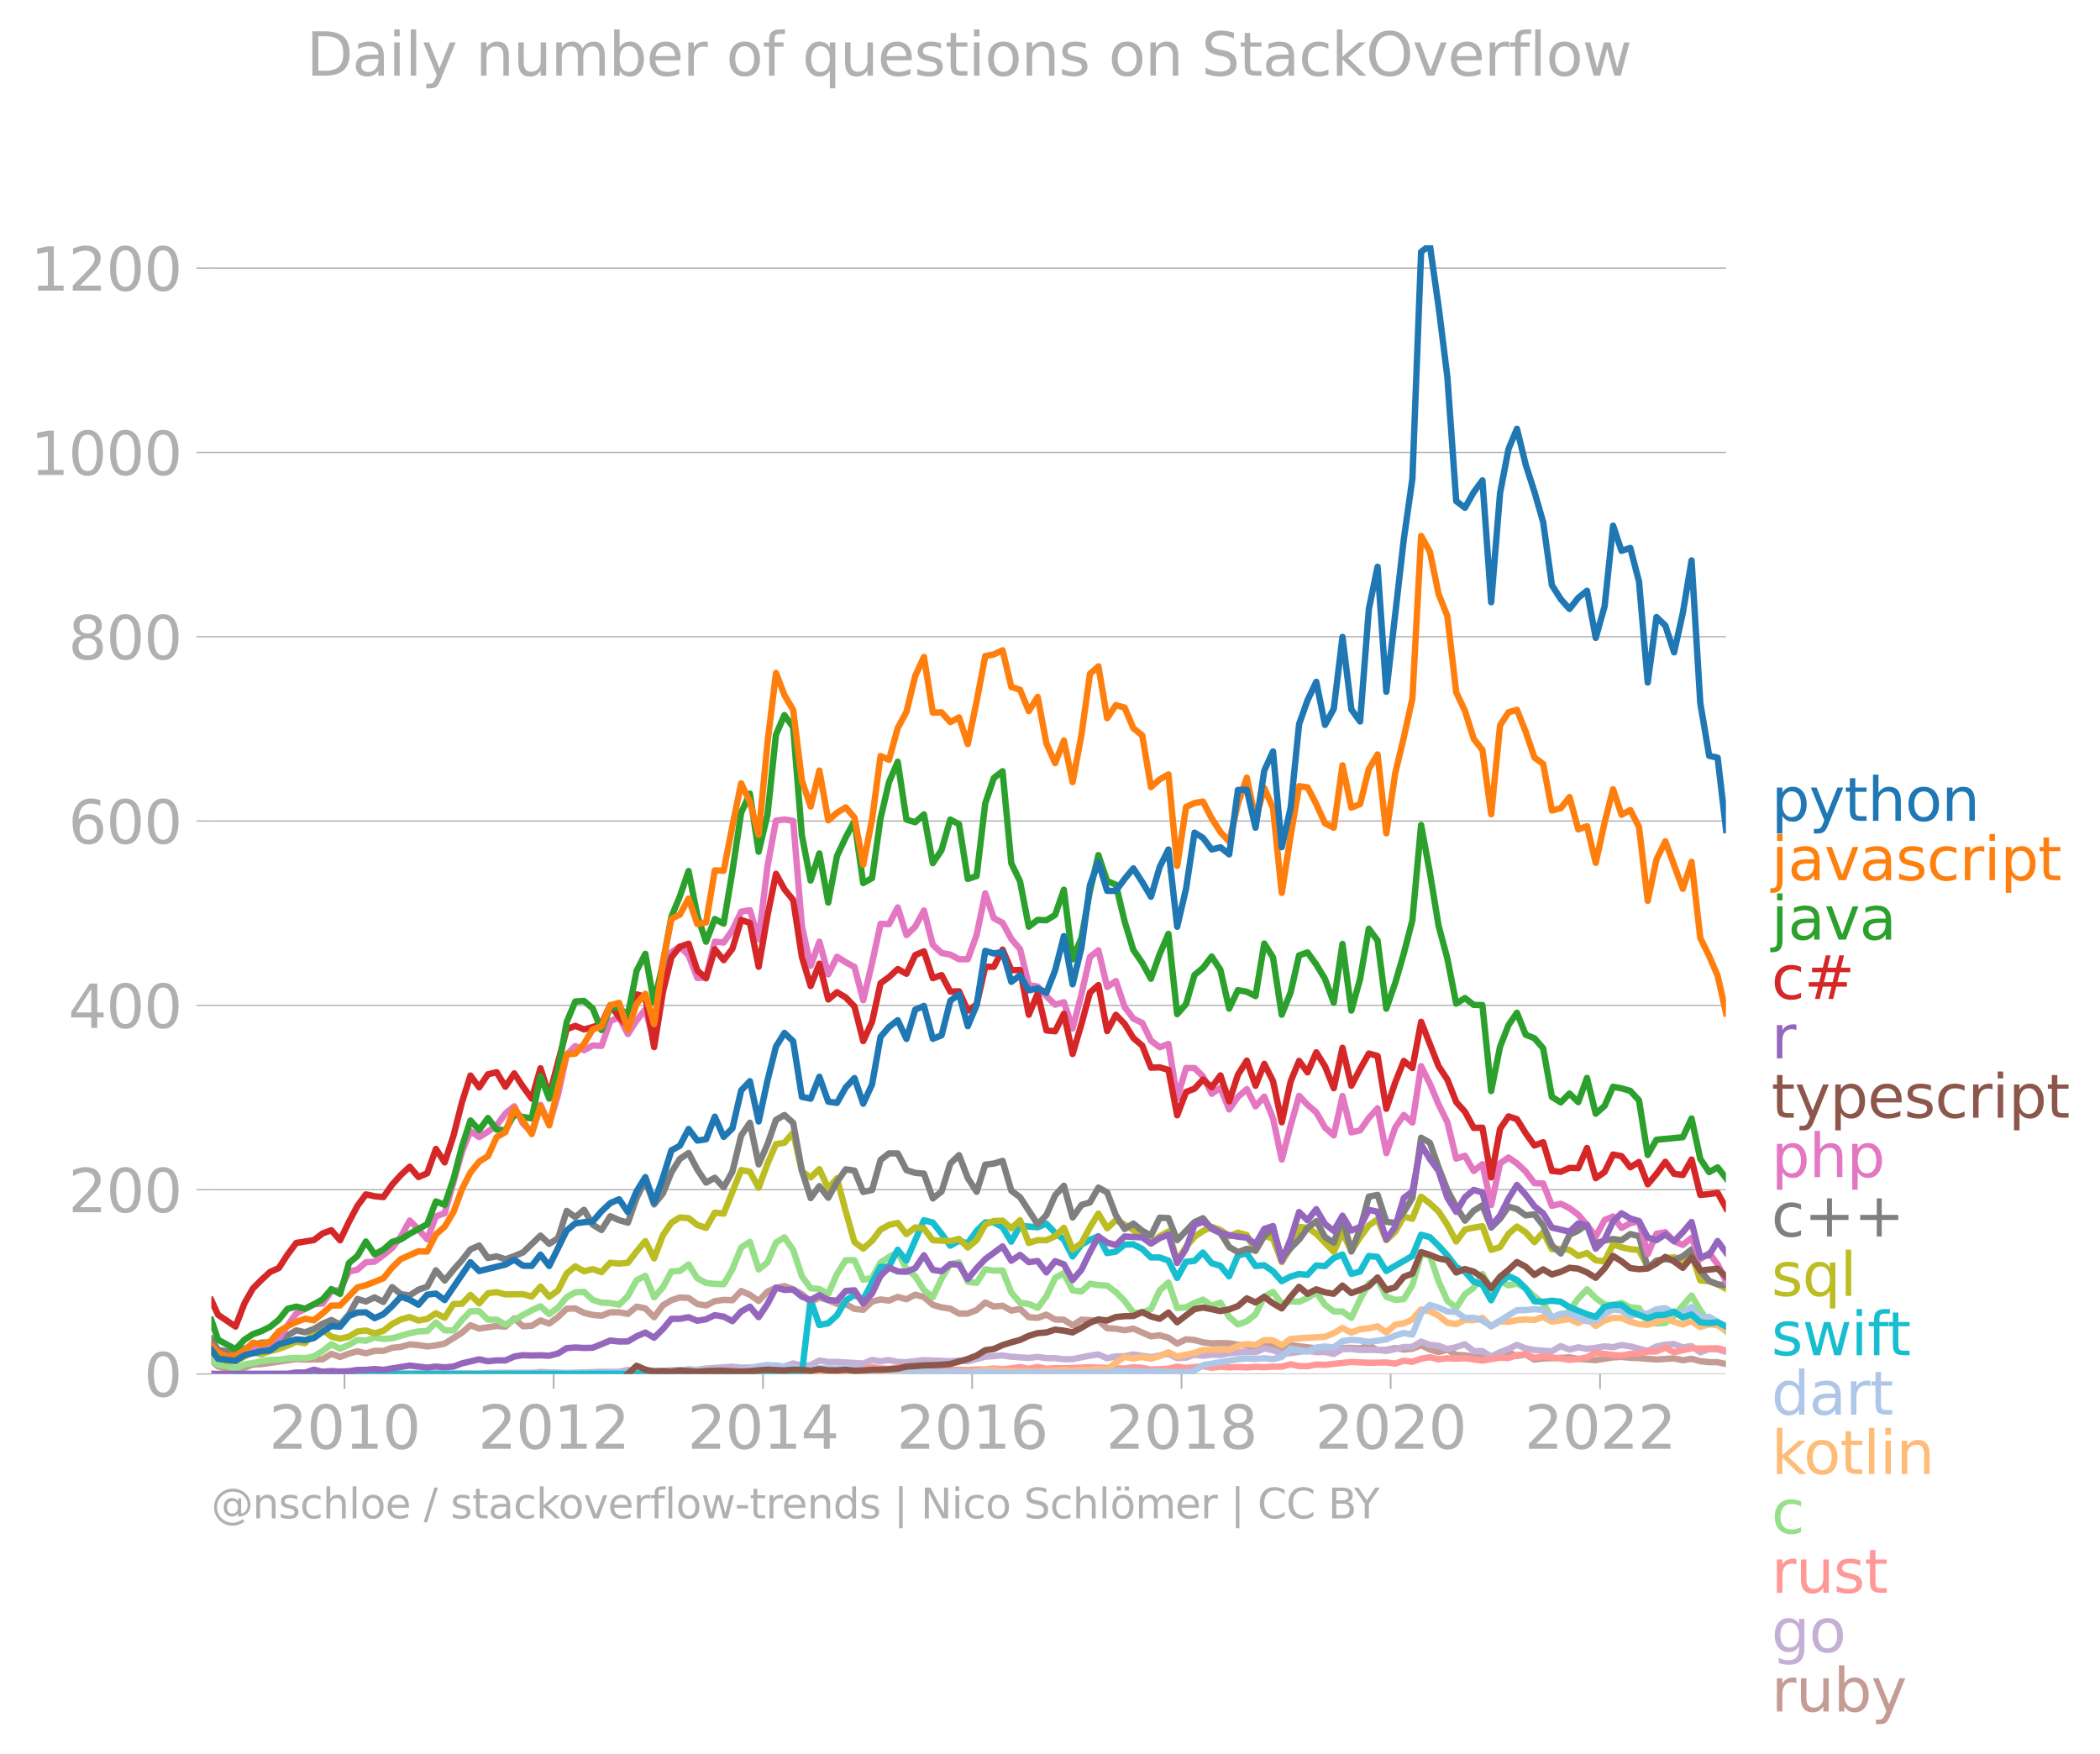 <svg xmlns="http://www.w3.org/2000/svg" xmlns:xlink="http://www.w3.org/1999/xlink" width="660.203" height="551.525" viewBox="0 0 495.152 413.643"><defs><style>*{stroke-linejoin:round;stroke-linecap:butt}</style></defs><g id="figure_1"><path id="patch_1" d="M0 413.643h495.152V0H0v413.643z" style="fill:none"/><g id="axes_1"><path id="patch_2" d="M49.83 323.95h357.12V57.838H49.83V323.95z" style="fill:none"/><g id="matplotlib.axis_1"><g id="xtick_1"><g id="line2d_1"><defs><path id="mccf0f5f1b4" d="M0 0v3.5" style="stroke:#b0b0b0;stroke-width:.4"/></defs><use xlink:href="#mccf0f5f1b4" x="81.236" y="323.95" style="fill:#b0b0b0;stroke:#b0b0b0;stroke-width:.4"/></g><g id="text_1" style="fill:#b0b0b0" transform="matrix(.14 0 0 -.14 63.421 341.588)"><defs><path id="DejaVuSans-32" d="M1228 531h2203V0H469v531q359 372 979 998 621 627 780 809 303 340 423 576 121 236 121 464 0 372-261 606-261 235-680 235-297 0-627-103-329-103-704-313v638q381 153 712 231 332 78 607 78 725 0 1156-363 431-362 431-968 0-288-108-546-107-257-392-607-78-91-497-524-418-433-1181-1211z" transform="scale(.016)"/><path id="DejaVuSans-30" d="M2034 4250q-487 0-733-480-245-479-245-1442 0-959 245-1439 246-480 733-480 491 0 736 480 246 480 246 1439 0 963-246 1442-245 480-736 480zm0 500q785 0 1199-621 414-620 414-1801 0-1178-414-1799Q2819-91 2034-91q-784 0-1198 620-414 621-414 1799 0 1181 414 1801 414 621 1198 621z" transform="scale(.016)"/><path id="DejaVuSans-31" d="M794 531h1031v3560L703 3866v575l1116 225h631V531h1031V0H794v531z" transform="scale(.016)"/></defs><use xlink:href="#DejaVuSans-32"/><use xlink:href="#DejaVuSans-30" x="63.623"/><use xlink:href="#DejaVuSans-31" x="127.246"/><use xlink:href="#DejaVuSans-30" x="190.869"/></g></g><g id="xtick_2"><use xlink:href="#mccf0f5f1b4" id="line2d_2" x="130.541" y="323.95" style="fill:#b0b0b0;stroke:#b0b0b0;stroke-width:.4"/><g id="text_2" style="fill:#b0b0b0" transform="matrix(.14 0 0 -.14 112.726 341.588)"><use xlink:href="#DejaVuSans-32"/><use xlink:href="#DejaVuSans-30" x="63.623"/><use xlink:href="#DejaVuSans-31" x="127.246"/><use xlink:href="#DejaVuSans-32" x="190.869"/></g></g><g id="xtick_3"><use xlink:href="#mccf0f5f1b4" id="line2d_3" x="179.913" y="323.95" style="fill:#b0b0b0;stroke:#b0b0b0;stroke-width:.4"/><g id="text_3" style="fill:#b0b0b0" transform="matrix(.14 0 0 -.14 162.098 341.588)"><defs><path id="DejaVuSans-34" d="M2419 4116 825 1625h1594v2491zm-166 550h794V1625h666v-525h-666V0h-628v1100H313v609l1940 2957z" transform="scale(.016)"/></defs><use xlink:href="#DejaVuSans-32"/><use xlink:href="#DejaVuSans-30" x="63.623"/><use xlink:href="#DejaVuSans-31" x="127.246"/><use xlink:href="#DejaVuSans-34" x="190.869"/></g></g><g id="xtick_4"><use xlink:href="#mccf0f5f1b4" id="line2d_4" x="229.217" y="323.95" style="fill:#b0b0b0;stroke:#b0b0b0;stroke-width:.4"/><g id="text_4" style="fill:#b0b0b0" transform="matrix(.14 0 0 -.14 211.402 341.588)"><defs><path id="DejaVuSans-36" d="M2113 2584q-425 0-674-291-248-290-248-796 0-503 248-796 249-292 674-292t673 292q248 293 248 796 0 506-248 796-248 291-673 291zm1253 1979v-575q-238 112-480 171-242 60-480 60-625 0-955-422-329-422-376-1275 184 272 462 417 279 145 613 145 703 0 1111-427 408-426 408-1160 0-719-425-1154Q2819-91 2113-91q-810 0-1238 620-428 621-428 1799 0 1106 525 1764t1409 658q238 0 480-47t505-140z" transform="scale(.016)"/></defs><use xlink:href="#DejaVuSans-32"/><use xlink:href="#DejaVuSans-30" x="63.623"/><use xlink:href="#DejaVuSans-31" x="127.246"/><use xlink:href="#DejaVuSans-36" x="190.869"/></g></g><g id="xtick_5"><use xlink:href="#mccf0f5f1b4" id="line2d_5" x="278.589" y="323.95" style="fill:#b0b0b0;stroke:#b0b0b0;stroke-width:.4"/><g id="text_5" style="fill:#b0b0b0" transform="matrix(.14 0 0 -.14 260.774 341.588)"><defs><path id="DejaVuSans-38" d="M2034 2216q-450 0-708-241-257-241-257-662 0-422 257-663 258-241 708-241t709 242q260 243 260 662 0 421-258 662-257 241-711 241zm-631 268q-406 100-633 378-226 279-226 679 0 559 398 884 399 325 1092 325 697 0 1094-325t397-884q0-400-227-679-226-278-629-378 456-106 710-416 255-309 255-755 0-679-414-1042Q2806-91 2034-91q-771 0-1186 362-414 363-414 1042 0 446 256 755 257 310 713 416zm-231 997q0-362 226-565 227-203 636-203 407 0 636 203 230 203 230 565 0 363-230 566-229 203-636 203-409 0-636-203-226-203-226-566z" transform="scale(.016)"/></defs><use xlink:href="#DejaVuSans-32"/><use xlink:href="#DejaVuSans-30" x="63.623"/><use xlink:href="#DejaVuSans-31" x="127.246"/><use xlink:href="#DejaVuSans-38" x="190.869"/></g></g><g id="xtick_6"><use xlink:href="#mccf0f5f1b4" id="line2d_6" x="327.894" y="323.95" style="fill:#b0b0b0;stroke:#b0b0b0;stroke-width:.4"/><g id="text_6" style="fill:#b0b0b0" transform="matrix(.14 0 0 -.14 310.079 341.588)"><use xlink:href="#DejaVuSans-32"/><use xlink:href="#DejaVuSans-30" x="63.623"/><use xlink:href="#DejaVuSans-32" x="127.246"/><use xlink:href="#DejaVuSans-30" x="190.869"/></g></g><g id="xtick_7"><use xlink:href="#mccf0f5f1b4" id="line2d_7" x="377.266" y="323.95" style="fill:#b0b0b0;stroke:#b0b0b0;stroke-width:.4"/><g id="text_7" style="fill:#b0b0b0" transform="matrix(.14 0 0 -.14 359.451 341.588)"><use xlink:href="#DejaVuSans-32"/><use xlink:href="#DejaVuSans-30" x="63.623"/><use xlink:href="#DejaVuSans-32" x="127.246"/><use xlink:href="#DejaVuSans-32" x="190.869"/></g></g></g><g id="matplotlib.axis_2"><g id="ytick_1"><path id="line2d_8" d="M49.83 323.95h357.12" clip-path="url(#p0f53387281)" style="fill:none;stroke:#b0b0b0;stroke-width:.3;stroke-linecap:square"/><g id="line2d_9"><defs><path id="m1f713f033a" d="M0 0h-3.5" style="stroke:#b0b0b0;stroke-width:.3"/></defs><use xlink:href="#m1f713f033a" x="49.83" y="323.95" style="fill:#b0b0b0;stroke:#b0b0b0;stroke-width:.3"/></g><use xlink:href="#DejaVuSans-30" id="text_8" style="fill:#b0b0b0" transform="matrix(.14 0 0 -.14 33.922 329.269)"/></g><g id="ytick_2"><path id="line2d_10" d="M49.83 280.494h357.12" clip-path="url(#p0f53387281)" style="fill:none;stroke:#b0b0b0;stroke-width:.3;stroke-linecap:square"/><use xlink:href="#m1f713f033a" id="line2d_11" x="49.83" y="280.494" style="fill:#b0b0b0;stroke:#b0b0b0;stroke-width:.3"/><g id="text_9" style="fill:#b0b0b0" transform="matrix(.14 0 0 -.14 16.108 285.813)"><use xlink:href="#DejaVuSans-32"/><use xlink:href="#DejaVuSans-30" x="63.623"/><use xlink:href="#DejaVuSans-30" x="127.246"/></g></g><g id="ytick_3"><path id="line2d_12" d="M49.83 237.038h357.12" clip-path="url(#p0f53387281)" style="fill:none;stroke:#b0b0b0;stroke-width:.3;stroke-linecap:square"/><use xlink:href="#m1f713f033a" id="line2d_13" x="49.83" y="237.038" style="fill:#b0b0b0;stroke:#b0b0b0;stroke-width:.3"/><g id="text_10" style="fill:#b0b0b0" transform="matrix(.14 0 0 -.14 16.108 242.357)"><use xlink:href="#DejaVuSans-34"/><use xlink:href="#DejaVuSans-30" x="63.623"/><use xlink:href="#DejaVuSans-30" x="127.246"/></g></g><g id="ytick_4"><path id="line2d_14" d="M49.83 193.582h357.12" clip-path="url(#p0f53387281)" style="fill:none;stroke:#b0b0b0;stroke-width:.3;stroke-linecap:square"/><use xlink:href="#m1f713f033a" id="line2d_15" x="49.83" y="193.582" style="fill:#b0b0b0;stroke:#b0b0b0;stroke-width:.3"/><g id="text_11" style="fill:#b0b0b0" transform="matrix(.14 0 0 -.14 16.108 198.9)"><use xlink:href="#DejaVuSans-36"/><use xlink:href="#DejaVuSans-30" x="63.623"/><use xlink:href="#DejaVuSans-30" x="127.246"/></g></g><g id="ytick_5"><path id="line2d_16" d="M49.83 150.126h357.12" clip-path="url(#p0f53387281)" style="fill:none;stroke:#b0b0b0;stroke-width:.3;stroke-linecap:square"/><use xlink:href="#m1f713f033a" id="line2d_17" x="49.83" y="150.126" style="fill:#b0b0b0;stroke:#b0b0b0;stroke-width:.3"/><g id="text_12" style="fill:#b0b0b0" transform="matrix(.14 0 0 -.14 16.108 155.445)"><use xlink:href="#DejaVuSans-38"/><use xlink:href="#DejaVuSans-30" x="63.623"/><use xlink:href="#DejaVuSans-30" x="127.246"/></g></g><g id="ytick_6"><path id="line2d_18" d="M49.83 106.67h357.12" clip-path="url(#p0f53387281)" style="fill:none;stroke:#b0b0b0;stroke-width:.3;stroke-linecap:square"/><use xlink:href="#m1f713f033a" id="line2d_19" x="49.83" y="106.67" style="fill:#b0b0b0;stroke:#b0b0b0;stroke-width:.3"/><g id="text_13" style="fill:#b0b0b0" transform="matrix(.14 0 0 -.14 7.2 111.989)"><use xlink:href="#DejaVuSans-31"/><use xlink:href="#DejaVuSans-30" x="63.623"/><use xlink:href="#DejaVuSans-30" x="127.246"/><use xlink:href="#DejaVuSans-30" x="190.869"/></g></g><g id="ytick_7"><path id="line2d_20" d="M49.83 63.214h357.12" clip-path="url(#p0f53387281)" style="fill:none;stroke:#b0b0b0;stroke-width:.3;stroke-linecap:square"/><use xlink:href="#m1f713f033a" id="line2d_21" x="49.83" y="63.214" style="fill:#b0b0b0;stroke:#b0b0b0;stroke-width:.3"/><g id="text_14" style="fill:#b0b0b0" transform="matrix(.14 0 0 -.14 7.2 68.533)"><use xlink:href="#DejaVuSans-31"/><use xlink:href="#DejaVuSans-32" x="63.623"/><use xlink:href="#DejaVuSans-30" x="127.246"/><use xlink:href="#DejaVuSans-30" x="190.869"/></g></g></g><path id="line2d_22" d="m49.83 320.731 1.587 1.467 2.06.593 2.06.03 2.094-.336 1.992-.762 1.993-.086 8.24-1.199 2.093.112 4.12-.056 2.06-1.288 2.06.728 2.094-.8 1.993-.53 1.992.468 2.06-.576 2.06.015 2.06-.74 2.06-.206 2.094-.59 2.06.167 2.06.324 2.06-.245 2.06-.441 4.086-2.569 1.992-1.756 2.06.79 4.12-.615 2.06.168 2.094-1.948 2.06 1.845 2.06-.093 2.06-1.269 2.06.73 2.094-1.55 2.026-1.945 2.026-.066 2.06 1.042 2.06.479 2.06.187 2.06-.804 2.094.007 2.06.37 2.06-1.709 2.06.405 2.06 2.09 2.093-2.831 1.993-1.178 1.992-.651 2.06.115 2.06 1.434 2.06.355 2.06-1.035 2.094-.295 2.06.084 2.06-2.193 2.06.904 2.06 1.458 2.094-2.23 1.992-.88 1.993-.402 2.06.787 2.06 1.106 2.06 1.878 2.06-1.044 2.093.602 2.06.869 2.06.057 2.06 1.124 2.06.214 2.094-1.941 1.992-.503 1.993.279 2.06-.874 2.06.558 2.06-1.08 2.06.547 2.094 1.858 2.06.58 2.06.296 2.06 1.181 2.06-.018 2.093-.827 2.026-1.781 2.027.961 2.06-.19 2.06 1.137 2.06-.383 2.06 1.946 2.093.154 2.06-.767 2.06 1.166 2.06.043 2.06 1.324 2.094-1.346 3.985.26 2.06 1.768 2.06.117 2.06.361 2.06-.389 4.154 1.816 2.06-.253 2.06.58 2.06 1.39 2.093-1.01 1.993.172 1.992.53 2.06.257 2.06-.069 2.06.047 2.06.353 2.094.21 2.06.451 2.06-.682 4.12.834 2.094-.729 6.044.773 2.06.278 2.06.062 2.06-.44 2.094-.035 2.06.142 2.06-.689 2.06 1.095 2.06-.05 2.094-.463 2.026.364 2.026-.182 2.06-.82 2.06.981 2.06.633 2.06-.577 2.094 1.22 2.06.11 2.06.297 2.06-.42 2.06.588 2.094-.512 1.992-.608 1.992.811 2.06-.366 2.06 1.214 2.06-.265 4.154-.127 2.06-.148 2.06.372 4.12.302 4.086-.652 1.993-.112 2.06.22 2.06.06 4.12.336 4.153-.265 2.06.44 2.06-.346 2.06.57 2.094.225 1.993.005 1.992.437h0" clip-path="url(#p0f53387281)" style="fill:none;stroke:#c49c94;stroke-width:1.5;stroke-linecap:square"/><path id="line2d_23" d="m76.07 323.95 2.06-.478 2.06.4 6.078.022 18.574-.07 8.138.075 2.06-.209 10.334-.02 2.06-.198 6.18.246 8.206-.29 4.154.017 2.06-.444 2.06.234 4.12-.077 2.093.084 1.993-.2 4.052-.005 2.06-.096 2.06-.266 6.214-.442 2.06.23 2.06-.034 2.06-.161 2.094-.442 1.992.525 1.993-.188 2.06-.69 2.06.514 2.06-.123 2.06-1.096 2.093.343h2.06l6.18.379 2.094-.841 1.992.321 1.993-.307 2.06.455 2.06.056 4.12-.504 4.154.187 2.06.086 2.06-.158 2.06.179 4.12-1.083 4.086-.299 2.06.296 4.12.294 2.093-.26 2.06.308 2.06-.006 2.06.267 2.06-.029 4.086-.825 1.993-.29 2.06.905 2.06-.435 2.06-.036 2.06-.44 4.154.65 4.12-.79 2.06 1.03 2.093-.12 1.993-.69 1.992.242 2.06-.259 2.06.077 2.06-.446 4.154-.31 2.06.114 2.06-.886 2.06.401 2.06.84 2.094-.155 3.984-.567 2.06.346 2.06-.052 2.06.472 2.06-1.138 2.094-.014 2.06.21 4.12-.022 2.06.254 2.094-.407 2.026-.515 2.026-.038 2.06-1.242 2.06.765 2.06.198 2.06.818 2.094-.483 2.06-.682 2.06 1.628 2.06.001 2.06 1.282 2.094-1.017 1.992-.766 1.992-.979 2.06.836 2.06.384 4.12.294 2.094-1.227 2.06.846 2.06-.558 2.06.37 2.06-.237 2.094-.365 1.992.21 1.993-.504 2.06.301 4.12 1.094 2.06-1.038 2.093-.448 2.06-.15 2.06.802 2.06-.318 2.06 1.481 2.094-.778 1.993.077 1.992.582h0" clip-path="url(#p0f53387281)" style="fill:none;stroke:#c5b0d5;stroke-width:1.5;stroke-linecap:square"/><path id="line2d_24" d="M92.448 323.95h30.866l39.038-.087 2.06-.06 4.12.063 10.334-.007 2.094-.19 3.985.078 4.12-.113 2.06-.046 4.153-.55 2.06.238 2.06-.574 2.06.11 2.06-.047 2.094-.448 1.992.306 1.993.107 4.12-.54 2.06.05 4.154.4 4.12.378 2.06-.068 2.06.089 2.093-.155 2.026-.036 2.027-.188 2.06.153 2.06-.174 2.06-.312 2.06.396 2.093-.448 2.06.45 2.06-.142 2.06.034 6.146-.25 8.173.308 2.06-.33 2.094.154 2.06.43 4.12-.232 2.06-.471 2.093.315 3.985-.414 2.06.353 2.06-.233 2.06.146 2.06-.076 2.094.09 2.06-.137 2.06.089 2.06-.133 2.06.007 2.094-.568 1.992.415 1.992.054 2.06-.422 2.06.086 6.214-.687 4.12.203 4.12-.077 2.094.267 2.026-.671 2.026.236 2.06-.704 2.06-.368 2.06.498 2.06-.246 2.094.091 2.06-.113 4.12.565 4.154-.69 1.992.107 1.992-.682 2.06-.278 2.06.888 2.06-.33 4.154.491 2.06.32 2.06-.194 2.06-.385 2.06-1.08 4.086.513 1.993.125 2.06-.355 2.06-.177 2.06-.373 2.06-.048 2.093-.89 2.06 1.09 4.12-.964 2.06.091 4.087-.082 1.992.496h0" clip-path="url(#p0f53387281)" style="fill:none;stroke:#ff9896;stroke-width:1.5;stroke-linecap:square"/><g id="text_15" style="fill:#1f77b4" transform="matrix(.14 0 0 -.14 417.664 193.532)"><defs><path id="DejaVuSans-70" d="M1159 525v-1856H581v4831h578v-531q182 312 458 463 277 152 661 152 638 0 1036-506 399-506 399-1331T3314 415Q2916-91 2278-91q-384 0-661 152-276 152-458 464zm1957 1222q0 634-261 995t-717 361q-457 0-718-361t-261-995q0-634 261-995t718-361q456 0 717 361t261 995z" transform="scale(.016)"/><path id="DejaVuSans-79" d="M2059-325q-243-625-475-815-231-191-618-191H506v481h338q237 0 368 113 132 112 291 531l103 262L191 3500h609L1894 763l1094 2737h609L2059-325z" transform="scale(.016)"/><path id="DejaVuSans-74" d="M1172 4494v-994h1184v-447H1172V1153q0-428 117-550t477-122h590V0h-590q-666 0-919 248-253 249-253 905v1900H172v447h422v994h578z" transform="scale(.016)"/><path id="DejaVuSans-68" d="M3513 2113V0h-575v2094q0 497-194 743-194 247-581 247-466 0-735-297-269-296-269-809V0H581v4863h578V2956q207 316 486 472 280 156 646 156 603 0 912-373 310-373 310-1098z" transform="scale(.016)"/><path id="DejaVuSans-6f" d="M1959 3097q-462 0-731-361t-269-989q0-628 267-989 268-361 733-361 460 0 728 362 269 363 269 988 0 622-269 986-268 364-728 364zm0 487q750 0 1178-488 429-487 429-1349 0-859-429-1349Q2709-91 1959-91q-753 0-1180 489-426 490-426 1349 0 862 426 1349 427 488 1180 488z" transform="scale(.016)"/><path id="DejaVuSans-6e" d="M3513 2113V0h-575v2094q0 497-194 743-194 247-581 247-466 0-735-297-269-296-269-809V0H581v3500h578v-544q207 316 486 472 280 156 646 156 603 0 912-373 310-373 310-1098z" transform="scale(.016)"/></defs><use xlink:href="#DejaVuSans-70"/><use xlink:href="#DejaVuSans-79" x="63.477"/><use xlink:href="#DejaVuSans-74" x="122.656"/><use xlink:href="#DejaVuSans-68" x="161.865"/><use xlink:href="#DejaVuSans-6f" x="225.244"/><use xlink:href="#DejaVuSans-6e" x="286.426"/></g><g id="text_16" style="fill:#ff7f0e" transform="matrix(.14 0 0 -.14 417.664 207.532)"><defs><path id="DejaVuSans-6a" d="M603 3500h575V-63q0-668-255-968-254-300-820-300h-219v487H38q328 0 446 152Q603-541 603-63v3563zm0 1363h575v-729H603v729z" transform="scale(.016)"/><path id="DejaVuSans-61" d="M2194 1759q-697 0-966-159t-269-544q0-306 202-486 202-179 548-179 479 0 768 339t289 901v128h-572zm1147 238V0h-575v531q-197-318-491-470T1556-91q-537 0-855 302-317 302-317 808 0 590 395 890 396 300 1180 300h807v57q0 397-261 614t-733 217q-300 0-585-72-284-72-546-216v532q315 122 612 182 297 61 578 61 760 0 1135-394 375-393 375-1193z" transform="scale(.016)"/><path id="DejaVuSans-76" d="M191 3500h609L1894 563l1094 2937h609L2284 0h-781L191 3500z" transform="scale(.016)"/><path id="DejaVuSans-73" d="M2834 3397v-544q-243 125-506 187-262 63-544 63-428 0-642-131t-214-394q0-200 153-314t616-217l197-44q612-131 870-370t258-667q0-488-386-773Q2250-91 1575-91q-281 0-586 55T347 128v594q319-166 628-249 309-82 613-82 406 0 624 139 219 139 219 392 0 234-158 359-157 125-692 241l-200 47q-534 112-772 345-237 233-237 639 0 494 350 762 350 269 994 269 318 0 599-47 282-46 519-140z" transform="scale(.016)"/><path id="DejaVuSans-63" d="M3122 3366v-538q-244 135-489 202t-495 67q-560 0-870-355-309-354-309-995t309-996q310-354 870-354 250 0 495 67t489 202V134Q2881 22 2623-34q-257-57-548-57-791 0-1257 497-465 497-465 1341 0 856 470 1346 471 491 1290 491 265 0 518-55 253-54 491-163z" transform="scale(.016)"/><path id="DejaVuSans-72" d="M2631 2963q-97 56-211 82-114 27-251 27-488 0-749-317t-261-911V0H581v3500h578v-544q182 319 472 473 291 155 707 155 59 0 131-8 72-7 159-23l3-590z" transform="scale(.016)"/><path id="DejaVuSans-69" d="M603 3500h575V0H603v3500zm0 1363h575v-729H603v729z" transform="scale(.016)"/></defs><use xlink:href="#DejaVuSans-6a"/><use xlink:href="#DejaVuSans-61" x="27.783"/><use xlink:href="#DejaVuSans-76" x="89.063"/><use xlink:href="#DejaVuSans-61" x="148.242"/><use xlink:href="#DejaVuSans-73" x="209.521"/><use xlink:href="#DejaVuSans-63" x="261.621"/><use xlink:href="#DejaVuSans-72" x="316.602"/><use xlink:href="#DejaVuSans-69" x="357.715"/><use xlink:href="#DejaVuSans-70" x="385.498"/><use xlink:href="#DejaVuSans-74" x="448.975"/></g><g id="text_17" style="fill:#2ca02c" transform="matrix(.14 0 0 -.14 417.664 221.532)"><use xlink:href="#DejaVuSans-6a"/><use xlink:href="#DejaVuSans-61" x="27.783"/><use xlink:href="#DejaVuSans-76" x="89.063"/><use xlink:href="#DejaVuSans-61" x="148.242"/></g><g id="text_18" style="fill:#d62728" transform="matrix(.14 0 0 -.14 417.664 235.532)"><defs><path id="DejaVuSans-23" d="M3272 2816h-909l-263-1044h916l256 1044zm-469 1778-325-1297h913l328 1297h500l-322-1297h975v-481H3775l-256-1044h994v-478H3397L3072 0h-500l322 1294h-916L1656 0h-503l325 1294H494v478h1100l262 1044H850v481h1128l319 1297h506z" transform="scale(.016)"/></defs><use xlink:href="#DejaVuSans-63"/><use xlink:href="#DejaVuSans-23" x="54.98"/></g><use xlink:href="#DejaVuSans-72" id="text_19" style="fill:#9467bd" transform="matrix(.14 0 0 -.14 417.664 249.532)"/><g id="text_20" style="fill:#8c564b" transform="matrix(.14 0 0 -.14 417.664 263.532)"><defs><path id="DejaVuSans-65" d="M3597 1894v-281H953q38-594 358-905t892-311q331 0 642 81t618 244V178Q3153 47 2828-22t-659-69q-838 0-1327 487-489 488-489 1320 0 859 464 1363 464 505 1252 505 706 0 1117-455 411-454 411-1235zm-575 169q-6 471-264 752-258 282-683 282-481 0-770-272t-333-766l2050 4z" transform="scale(.016)"/></defs><use xlink:href="#DejaVuSans-74"/><use xlink:href="#DejaVuSans-79" x="39.209"/><use xlink:href="#DejaVuSans-70" x="98.389"/><use xlink:href="#DejaVuSans-65" x="161.865"/><use xlink:href="#DejaVuSans-73" x="223.389"/><use xlink:href="#DejaVuSans-63" x="275.488"/><use xlink:href="#DejaVuSans-72" x="330.469"/><use xlink:href="#DejaVuSans-69" x="371.582"/><use xlink:href="#DejaVuSans-70" x="399.365"/><use xlink:href="#DejaVuSans-74" x="462.842"/></g><g id="text_21" style="fill:#e377c2" transform="matrix(.14 0 0 -.14 417.664 277.532)"><use xlink:href="#DejaVuSans-70"/><use xlink:href="#DejaVuSans-68" x="63.477"/><use xlink:href="#DejaVuSans-70" x="126.855"/></g><g id="text_22" style="fill:#7f7f7f" transform="matrix(.14 0 0 -.14 417.664 291.532)"><defs><path id="DejaVuSans-2b" d="M2944 4013V2272h1740v-531H2944V0h-525v1741H678v531h1741v1741h525z" transform="scale(.016)"/></defs><use xlink:href="#DejaVuSans-63"/><use xlink:href="#DejaVuSans-2b" x="54.98"/><use xlink:href="#DejaVuSans-2b" x="138.77"/></g><g id="text_23" style="fill:#bcbd22" transform="matrix(.14 0 0 -.14 417.664 305.532)"><defs><path id="DejaVuSans-71" d="M947 1747q0-634 261-995t717-361q456 0 718 361 263 361 263 995t-263 995q-262 361-718 361t-717-361q-261-361-261-995zM2906 525q-181-312-458-464-276-152-664-152-634 0-1033 506-398 507-398 1332t398 1331q399 506 1033 506 388 0 664-152 277-151 458-463v531h575v-4831h-575V525z" transform="scale(.016)"/><path id="DejaVuSans-6c" d="M603 4863h575V0H603v4863z" transform="scale(.016)"/></defs><use xlink:href="#DejaVuSans-73"/><use xlink:href="#DejaVuSans-71" x="52.1"/><use xlink:href="#DejaVuSans-6c" x="115.576"/></g><g id="text_24" style="fill:#17becf" transform="matrix(.14 0 0 -.14 417.664 319.532)"><defs><path id="DejaVuSans-77" d="M269 3500h575l719-2731 715 2731h678l719-2731 716 2731h575L4050 0h-678l-753 2869L1863 0h-679L269 3500z" transform="scale(.016)"/><path id="DejaVuSans-66" d="M2375 4863v-479h-550q-309 0-430-125-120-125-120-450v-309h947v-447h-947V0H697v3053H147v447h550v244q0 584 272 851 272 268 862 268h544z" transform="scale(.016)"/></defs><use xlink:href="#DejaVuSans-73"/><use xlink:href="#DejaVuSans-77" x="52.1"/><use xlink:href="#DejaVuSans-69" x="133.887"/><use xlink:href="#DejaVuSans-66" x="161.67"/><use xlink:href="#DejaVuSans-74" x="195.125"/></g><g id="text_25" style="fill:#aec7e8" transform="matrix(.14 0 0 -.14 417.664 333.532)"><defs><path id="DejaVuSans-64" d="M2906 2969v1894h575V0h-575v525q-181-312-458-464-276-152-664-152-634 0-1033 506-398 507-398 1332t398 1331q399 506 1033 506 388 0 664-152 277-151 458-463zM947 1747q0-634 261-995t717-361q456 0 718 361 263 361 263 995t-263 995q-262 361-718 361t-717-361q-261-361-261-995z" transform="scale(.016)"/></defs><use xlink:href="#DejaVuSans-64"/><use xlink:href="#DejaVuSans-61" x="63.477"/><use xlink:href="#DejaVuSans-72" x="124.756"/><use xlink:href="#DejaVuSans-74" x="165.869"/></g><g id="text_26" style="fill:#ffbb78" transform="matrix(.14 0 0 -.14 417.664 347.532)"><defs><path id="DejaVuSans-6b" d="M581 4863h578V1991l1716 1509h734L1753 1863 3688 0h-750L1159 1709V0H581v4863z" transform="scale(.016)"/></defs><use xlink:href="#DejaVuSans-6b"/><use xlink:href="#DejaVuSans-6f" x="54.285"/><use xlink:href="#DejaVuSans-74" x="115.467"/><use xlink:href="#DejaVuSans-6c" x="154.676"/><use xlink:href="#DejaVuSans-69" x="182.459"/><use xlink:href="#DejaVuSans-6e" x="210.242"/></g><use xlink:href="#DejaVuSans-63" id="text_27" style="fill:#98df8a" transform="matrix(.14 0 0 -.14 417.664 361.532)"/><g id="text_28" style="fill:#ff9896" transform="matrix(.14 0 0 -.14 417.664 375.532)"><defs><path id="DejaVuSans-75" d="M544 1381v2119h575V1403q0-497 193-746 194-248 582-248 465 0 735 297 271 297 271 810v1984h575V0h-575v538q-209-319-486-474-276-155-642-155-603 0-916 375-312 375-312 1097zm1447 2203z" transform="scale(.016)"/></defs><use xlink:href="#DejaVuSans-72"/><use xlink:href="#DejaVuSans-75" x="41.113"/><use xlink:href="#DejaVuSans-73" x="104.492"/><use xlink:href="#DejaVuSans-74" x="156.592"/></g><g id="text_29" style="fill:#c5b0d5" transform="matrix(.14 0 0 -.14 417.664 389.532)"><defs><path id="DejaVuSans-67" d="M2906 1791q0 625-258 968-257 344-723 344-462 0-720-344-258-343-258-968 0-622 258-966t720-344q466 0 723 344 258 344 258 966zm575-1357q0-893-397-1329-396-436-1215-436-303 0-572 45t-522 139v559q253-137 500-202 247-66 503-66 566 0 847 295t281 892v285q-178-310-456-463T1784 0Q1141 0 747 490 353 981 353 1791q0 812 394 1302 394 491 1037 491 388 0 666-153t456-462v531h575V434z" transform="scale(.016)"/></defs><use xlink:href="#DejaVuSans-67"/><use xlink:href="#DejaVuSans-6f" x="63.477"/></g><g id="text_30" style="fill:#c49c94" transform="matrix(.14 0 0 -.14 417.664 403.532)"><defs><path id="DejaVuSans-62" d="M3116 1747q0 634-261 995t-717 361q-457 0-718-361t-261-995q0-634 261-995t718-361q456 0 717 361t261 995zM1159 2969q182 312 458 463 277 152 661 152 638 0 1036-506 399-506 399-1331T3314 415Q2916-91 2278-91q-384 0-661 152-276 152-458 464V0H581v4863h578V2969z" transform="scale(.016)"/></defs><use xlink:href="#DejaVuSans-72"/><use xlink:href="#DejaVuSans-75" x="41.113"/><use xlink:href="#DejaVuSans-62" x="104.492"/><use xlink:href="#DejaVuSans-79" x="167.969"/></g><g id="text_31" style="fill:#b0b0b0" transform="matrix(.097 0 0 -.097 49.83 357.986)"><defs><path id="DejaVuSans-40" d="M2381 1678q0-447 222-702 222-254 610-254 384 0 604 256 221 256 221 700 0 438-225 695-225 258-607 258-378 0-602-256-223-256-223-697zm1703-934q-187-241-429-355t-564-114q-538 0-874 389t-336 1014q0 625 337 1015 338 391 873 391 322 0 565-117 244-117 428-354v409h447V722q457 69 714 417 258 349 258 902 0 334-99 628-98 294-298 544-325 409-792 626t-1017 217q-384 0-738-102-353-101-653-301-490-319-767-836-276-517-276-1120 0-497 179-932 180-434 521-765 328-325 759-495 431-171 922-171 403 0 792 136t714 389l281-347q-390-303-851-464t-936-161q-578 0-1091 205-512 205-912 595Q841 78 631 592q-209 514-209 1105 0 569 212 1084 213 516 607 907 403 396 931 607t1119 211q662 0 1229-272 568-271 952-771 234-307 357-666 124-359 124-744 0-822-497-1297T4084 263v481z" transform="scale(.016)"/><path id="DejaVuSans-2f" d="M1625 4666h531L531-594H0l1625 5260z" transform="scale(.016)"/><path id="DejaVuSans-2d" d="M313 2009h1684v-512H313v512z" transform="scale(.016)"/><path id="DejaVuSans-7c" d="M1344 4891v-6400H813v6400h531z" transform="scale(.016)"/><path id="DejaVuSans-4e" d="M628 4666h850L3547 763v3903h612V0h-850L1241 3903V0H628v4666z" transform="scale(.016)"/><path id="DejaVuSans-53" d="M3425 4513v-616q-359 172-678 256-319 85-616 85-515 0-795-200t-280-569q0-310 186-468 186-157 705-254l381-78q706-135 1042-474t336-907q0-679-455-1029Q2797-91 1919-91q-331 0-705 75-373 75-773 222v650q384-215 753-325 369-109 725-109 540 0 834 212 294 213 294 607 0 343-211 537t-692 291l-385 75q-706 140-1022 440-315 300-315 835 0 619 436 975t1201 356q329 0 669-60 341-59 697-177z" transform="scale(.016)"/><path id="DejaVuSans-f6" d="M1959 3097q-462 0-731-361t-269-989q0-628 267-989 268-361 733-361 460 0 728 362 269 363 269 988 0 622-269 986-268 364-728 364zm0 487q750 0 1178-488 429-487 429-1349 0-859-429-1349Q2709-91 1959-91q-753 0-1180 489-426 490-426 1349 0 862 426 1349 427 488 1180 488zm295 1266h634v-631h-634v631zm-1222 0h634v-631h-634v631z" transform="scale(.016)"/><path id="DejaVuSans-6d" d="M3328 2828q216 388 516 572t706 184q547 0 844-383 297-382 297-1088V0h-578v2094q0 503-179 746-178 244-543 244-447 0-707-297-259-296-259-809V0h-578v2094q0 506-178 748t-550 242q-441 0-701-298-259-298-259-808V0H581v3500h578v-544q197 322 472 475t653 153q382 0 649-194 267-193 395-562z" transform="scale(.016)"/><path id="DejaVuSans-43" d="M4122 4306v-665q-319 297-680 443-361 147-767 147-800 0-1225-489t-425-1414q0-922 425-1411t1225-489q406 0 767 147t680 444V359q-331-225-702-338-370-112-782-112-1060 0-1670 648-609 649-609 1771 0 1125 609 1773 610 649 1670 649 418 0 788-111 371-111 696-333z" transform="scale(.016)"/><path id="DejaVuSans-42" d="M1259 2228V519h1013q509 0 754 211 246 211 246 645 0 438-246 645-245 208-754 208H1259zm0 1919V2741h935q462 0 688 173 227 174 227 530 0 353-227 528-226 175-688 175h-935zm-631 519h1613q722 0 1112-300 391-300 391-853 0-429-200-682t-588-315q466-100 724-418 258-317 258-792 0-625-425-966Q3088 0 2303 0H628v4666z" transform="scale(.016)"/><path id="DejaVuSans-59" d="M-13 4666h679l1293-1919 1285 1919h678L2272 2222V0h-634v2222L-13 4666z" transform="scale(.016)"/></defs><use xlink:href="#DejaVuSans-40"/><use xlink:href="#DejaVuSans-6e" x="100"/><use xlink:href="#DejaVuSans-73" x="163.379"/><use xlink:href="#DejaVuSans-63" x="215.479"/><use xlink:href="#DejaVuSans-68" x="270.459"/><use xlink:href="#DejaVuSans-6c" x="333.838"/><use xlink:href="#DejaVuSans-6f" x="361.621"/><use xlink:href="#DejaVuSans-65" x="422.803"/><use xlink:href="#DejaVuSans-20" x="484.326"/><use xlink:href="#DejaVuSans-2f" x="516.113"/><use xlink:href="#DejaVuSans-20" x="549.805"/><use xlink:href="#DejaVuSans-73" x="581.592"/><use xlink:href="#DejaVuSans-74" x="633.691"/><use xlink:href="#DejaVuSans-61" x="672.9"/><use xlink:href="#DejaVuSans-63" x="734.18"/><use xlink:href="#DejaVuSans-6b" x="789.16"/><use xlink:href="#DejaVuSans-6f" x="843.445"/><use xlink:href="#DejaVuSans-76" x="904.627"/><use xlink:href="#DejaVuSans-65" x="963.807"/><use xlink:href="#DejaVuSans-72" x="1025.33"/><use xlink:href="#DejaVuSans-66" x="1066.443"/><use xlink:href="#DejaVuSans-6c" x="1101.648"/><use xlink:href="#DejaVuSans-6f" x="1129.432"/><use xlink:href="#DejaVuSans-77" x="1190.613"/><use xlink:href="#DejaVuSans-2d" x="1272.4"/><use xlink:href="#DejaVuSans-74" x="1308.484"/><use xlink:href="#DejaVuSans-72" x="1347.693"/><use xlink:href="#DejaVuSans-65" x="1386.557"/><use xlink:href="#DejaVuSans-6e" x="1448.08"/><use xlink:href="#DejaVuSans-64" x="1511.459"/><use xlink:href="#DejaVuSans-73" x="1574.936"/><use xlink:href="#DejaVuSans-20" x="1627.035"/><use xlink:href="#DejaVuSans-7c" x="1658.822"/><use xlink:href="#DejaVuSans-20" x="1692.514"/><use xlink:href="#DejaVuSans-4e" x="1724.301"/><use xlink:href="#DejaVuSans-69" x="1799.105"/><use xlink:href="#DejaVuSans-63" x="1826.889"/><use xlink:href="#DejaVuSans-6f" x="1881.869"/><use xlink:href="#DejaVuSans-20" x="1943.051"/><use xlink:href="#DejaVuSans-53" x="1974.838"/><use xlink:href="#DejaVuSans-63" x="2038.314"/><use xlink:href="#DejaVuSans-68" x="2093.295"/><use xlink:href="#DejaVuSans-6c" x="2156.674"/><use xlink:href="#DejaVuSans-f6" x="2184.457"/><use xlink:href="#DejaVuSans-6d" x="2245.639"/><use xlink:href="#DejaVuSans-65" x="2343.051"/><use xlink:href="#DejaVuSans-72" x="2404.574"/><use xlink:href="#DejaVuSans-20" x="2445.688"/><use xlink:href="#DejaVuSans-7c" x="2477.475"/><use xlink:href="#DejaVuSans-20" x="2511.166"/><use xlink:href="#DejaVuSans-43" x="2542.953"/><use xlink:href="#DejaVuSans-43" x="2612.777"/><use xlink:href="#DejaVuSans-20" x="2682.602"/><use xlink:href="#DejaVuSans-42" x="2714.389"/><use xlink:href="#DejaVuSans-59" x="2777.492"/></g><g id="text_32" style="fill:#b0b0b0" transform="matrix(.14 0 0 -.14 72.244 17.838)"><defs><path id="DejaVuSans-44" d="M1259 4147V519h763q966 0 1414 437 448 438 448 1382 0 937-448 1373t-1414 436h-763zm-631 519h1297q1356 0 1990-564 635-564 635-1764 0-1207-638-1773Q3275 0 1925 0H628v4666z" transform="scale(.016)"/><path id="DejaVuSans-4f" d="M2522 4238q-688 0-1093-513-404-512-404-1397 0-881 404-1394 405-512 1093-512 687 0 1089 512 402 513 402 1394 0 885-402 1397-402 513-1089 513zm0 512q981 0 1568-658 588-658 588-1764 0-1103-588-1761Q3503-91 2522-91q-984 0-1574 656-589 657-589 1763t589 1764q590 658 1574 658z" transform="scale(.016)"/></defs><use xlink:href="#DejaVuSans-44"/><use xlink:href="#DejaVuSans-61" x="77.002"/><use xlink:href="#DejaVuSans-69" x="138.281"/><use xlink:href="#DejaVuSans-6c" x="166.064"/><use xlink:href="#DejaVuSans-79" x="193.848"/><use xlink:href="#DejaVuSans-20" x="253.027"/><use xlink:href="#DejaVuSans-6e" x="284.814"/><use xlink:href="#DejaVuSans-75" x="348.193"/><use xlink:href="#DejaVuSans-6d" x="411.572"/><use xlink:href="#DejaVuSans-62" x="508.984"/><use xlink:href="#DejaVuSans-65" x="572.461"/><use xlink:href="#DejaVuSans-72" x="633.984"/><use xlink:href="#DejaVuSans-20" x="675.098"/><use xlink:href="#DejaVuSans-6f" x="706.885"/><use xlink:href="#DejaVuSans-66" x="768.066"/><use xlink:href="#DejaVuSans-20" x="803.271"/><use xlink:href="#DejaVuSans-71" x="835.059"/><use xlink:href="#DejaVuSans-75" x="898.535"/><use xlink:href="#DejaVuSans-65" x="961.914"/><use xlink:href="#DejaVuSans-73" x="1023.438"/><use xlink:href="#DejaVuSans-74" x="1075.537"/><use xlink:href="#DejaVuSans-69" x="1114.746"/><use xlink:href="#DejaVuSans-6f" x="1142.529"/><use xlink:href="#DejaVuSans-6e" x="1203.711"/><use xlink:href="#DejaVuSans-73" x="1267.09"/><use xlink:href="#DejaVuSans-20" x="1319.189"/><use xlink:href="#DejaVuSans-6f" x="1350.977"/><use xlink:href="#DejaVuSans-6e" x="1412.158"/><use xlink:href="#DejaVuSans-20" x="1475.537"/><use xlink:href="#DejaVuSans-53" x="1507.324"/><use xlink:href="#DejaVuSans-74" x="1570.801"/><use xlink:href="#DejaVuSans-61" x="1610.01"/><use xlink:href="#DejaVuSans-63" x="1671.289"/><use xlink:href="#DejaVuSans-6b" x="1726.27"/><use xlink:href="#DejaVuSans-4f" x="1784.18"/><use xlink:href="#DejaVuSans-76" x="1862.891"/><use xlink:href="#DejaVuSans-65" x="1922.07"/><use xlink:href="#DejaVuSans-72" x="1983.594"/><use xlink:href="#DejaVuSans-66" x="2024.707"/><use xlink:href="#DejaVuSans-6c" x="2059.912"/><use xlink:href="#DejaVuSans-6f" x="2087.695"/><use xlink:href="#DejaVuSans-77" x="2148.877"/></g><path id="line2d_25" d="m49.83 320.528 1.587 1.298 2.06.248 2.06.58 2.094-.954 1.992-.327 1.993-.444 2.06-.304 2.06-.04 2.06-.3 2.06-.134 2.093.07 2.06-.414 2.06-1.282 2.06-1.586 2.06 1.046 2.094-.925 1.993-1.134 1.992.188 2.06-.754 2.06.32 2.06-.132 4.154-1.208 2.06-.421 2.06-.097 2.06-2.01 2.06 1.842 2.093.028 1.993-2.474 1.992-2.047 2.06-.015 2.06 1.998 2.06-.014 2.06 1.192 4.154-2.27 2.06-1.116 2.06-.949 2.06 1.86 2.094-1.57 2.026-2.444 2.026-1.123 2.06-.127 2.06 1.907 2.06.628 2.06.115 2.094.386 2.06-2.044 2.06-3.739 2.06-1.034 2.06 5.079 2.093-2.37 1.993-3.757 1.992-.098 2.06-1.52 2.06 3.259 2.06 1.088 2.06.23 2.094.077 2.06-3.538 2.06-5.133 2.06-1.32 2.06 6.5 2.094-1.682 1.992-4.645 1.993-1.243 2.06 2.982 2.06 6.214 2.06 2.818 2.06.182 2.093 1.142 2.06-4.692 2.06-3.263 2.06.025 2.06 4.587 2.094-.406 1.992-3.651 1.993-1.277 2.06-1.165 2.06 3.962 2.06 1.731 2.06 3.231 2.094 1.675 2.06-4.363 2.06-3.417 2.06-.414 2.06 4.578 2.093.273 2.026-3.196 2.027.308 2.06-.051 2.06 5.231 2.06 2.403 2.06.254 2.093.91 2.06-2.678 2.06-4.358 2.06-1.132 2.06 4.068 2.094.26 1.992-1.844 1.993.344 2.06.12 2.06 1.527 2.06 2.087 2.06 2.756 2.094.007 2.06-.858 2.06-4.399 2.06-1.844 2.06 6.022 2.093-.182 1.993-1.032 1.992-.784 2.06 1.444 2.06-.743 2.06 3.394 2.06 1.758 2.094-.73 2.06-1.68 2.06-4.137 2.06-1.121 2.06 2.79 2.094-.568 1.992.113 1.992-.905 2.06-1.278 2.06 2.897 2.06 1.542 2.06.035 2.094 1.486 2.06-4.374 2.06-3.687 2.06-1.057 2.06 4.148 2.094.736 2.026-.17 2.026-3.278 2.06-7.346 2.06.33 2.06 6.109 2.06 4.566 2.094 1.633 2.06-3.172 2.06-1.51 2.06-3.27 2.06 3.816 2.094-2.081 1.992.958 1.992-.426 2.06 1.166 2.06 1.87 2.06 1.643 2.06 3.354 2.094.462 2.06-2.15 2.06-2.82 2.06-2.17 2.06 2.08 2.094 1.5 1.992.209 1.993-.595 2.06 1.057 2.06.19 2.06 3.337 2.06.295 2.093-.148 2.06-1.733 4.12-4.73 2.06 3.484 2.094 3.105 1.993.246 1.992 1.612h0" clip-path="url(#p0f53387281)" style="fill:none;stroke:#98df8a;stroke-width:1.5;stroke-linecap:square"/><path id="line2d_26" d="m94.508 323.95 34.986-.014 18.54.014 34.918-.016 14.386-.078 2.06-.04 4.12.043 14.319-.105 4.154.065 4.12-.456 2.06.09 2.093-.127 2.026-.335 2.027.027 2.06.186 8.273.15 2.06-.18 2.06.012 2.06-.214 2.06.235 2.094-.266 1.992.062 1.993-.322 2.06.226 2.06-1.663 2.06-1.321 2.06.382 2.094-.371 2.06.416 2.06-.599 2.06-.922 2.06.992 4.086-.83 1.992-.704 2.06.006 2.06-.126 2.06.076 2.06-.896 2.094-.448 2.06.206 2.06-1.131 2.06.03 2.06 1.196 2.094-1.52 3.984-.267 4.12-.224 2.06-.85 2.06-1.211 2.094 1.058 2.06-.789 2.06-.22 2.06-.46 2.06 1.427 2.094-1.801 2.026-.336 2.026-.89 2.06-2.384 2.06.435 2.06 1.02 2.06 1.664 2.094.344 2.06-.972 2.06.06 2.06-.588 2.06 2.067 2.094-1.198 1.992.093 1.992-.388 2.06-.169 2.06.127 2.06-.728 2.06 1.12 4.154-.613 2.06.943 2.06-1.16 2.06 1.854 2.094-1.303 1.992-.606 1.993.03 2.06.865 2.06.552 2.06.165 2.06-.628 2.093-1.002 2.06.942 2.06.607 2.06-.752 2.06 1.369 2.094-.631 1.993.205 1.992 1.302h0" clip-path="url(#p0f53387281)" style="fill:none;stroke:#ffbb78;stroke-width:1.5;stroke-linecap:square"/><path id="line2d_27" d="m121.254 323.95 22.626-.238 4.154-.001 2.06-.329 4.12-.042 2.093-.098 3.985.077 2.06-.528 2.06.297 2.06-.13 2.06.186 4.154.11 2.06-.11 2.06-.454 2.06-.584 2.094-.168 1.992-.045 1.993.389 2.06.147 2.06.322 2.06-.199 6.213.109 2.06-.078 4.12.358 2.094.217 1.992-.163 1.993.149 2.06-.128 4.12.354 2.06-.093 2.094.245 4.12-.09 2.06-.09 2.06.278 4.12-.232 4.086.207 2.06.095 2.06-.19 2.06.134 2.093-.14 6.18.123 8.139-.08 2.06.029 2.06-.366 4.12.02 4.154.216 2.06-.124 2.06.153 4.153.043 1.993-.35 1.992-1.29 8.24-1.409 2.094-.189 2.06.153 2.06-.202 2.06.238 2.06-.54 2.094-1.962 3.984.736 2.06-.98 2.06-.24 2.06.197 2.06-1.472 2.094-.295 2.06.145 2.06.353 4.12-.603 2.094-.904 2.026-.602 2.026.357 2.06-4.989 2.06-1.985 2.06.645 2.06.89 2.094.098 2.06 1.431 2.06-.05 2.06.659 2.06 1.29 6.078-3.723 2.06-.023 2.06-.229 2.06.179 2.06 1.79 2.094-.882 2.06-.097 2.06 1.029 2.06.84 2.06-.153 2.094-1.57 1.992-1.051 1.993.21 2.06 1.347 2.06-.612 2.06.032 2.06-1.04 2.093-.26 2.06 1.163 2.06-.063 2.06-1.357 2.06 2.668 2.094-.379 3.985 2.39h0" clip-path="url(#p0f53387281)" style="fill:none;stroke:#aec7e8;stroke-width:1.5;stroke-linecap:square"/><path id="line2d_28" d="m55.537 323.95 34.851-.007 98.677-.063 2.06-17.392 2.06 5.925 2.093-.414 2.06-1.875 2.06-3.494 2.06-1.308 2.06 1.077 4.086-7.67 1.993-.082 2.06-3.972 2.06 2.542 4.12-9.504 2.094.533 2.06 2.605 2.06 2.848 2.06-1.139 2.06.592 2.093-2.93 2.026-2.004 2.027-.021 2.06 1.14 2.06 3.437 2.06-3.763 4.153.363 2.06-.863 2.06 2.167 2.06 1.549 2.06 4.03 2.094-2.81 1.992-1.104 1.993-.887 2.06 3.994 2.06-.356 2.06-1.629 2.06-.089 2.094 1.087 2.06 2.008 2.06.01 2.06.722 2.06 4.115 2.093-3.82 1.993-.212 1.992-1.968 2.06 2.515 2.06.61 2.06 2.482 2.06-4.892 2.094-.533 2.06 2.992 2.06-.181 2.06 1.427 2.06 2.344 2.094-1.1 1.992-.6 1.992.193 2.06-2.206 2.06.152 2.06-1.89 2.06-.843 2.094 4.548 2.06-.526 2.06-3.665 2.06.203 2.06 3.33 6.146-3.561 2.06-4.991 2.06.575 2.06 2.003 2.06 2.266 2.094 2.74 2.06 1.114 2.06 2.335 2.06.736 2.06 3.68 2.094-4.087 1.992-1.632 1.992.91 2.06 1.998 2.06 3.049 2.06.124 2.06-.257 2.094.238 2.06 1.279 4.12 1.666 2.06.622 2.094-2.34 1.992-.491 1.993.014 2.06 1.58 4.12 1.542 2.06-.697 2.093-.12 2.06-.697 2.06 1.35 2.06-.705 2.06 1.833 2.094.21 1.993-.213 1.992.991h0" clip-path="url(#p0f53387281)" style="fill:none;stroke:#17becf;stroke-width:1.5;stroke-linecap:square"/><path id="line2d_29" d="m49.83 318.803 1.587 1.404 2.06.737 2.06.013 4.086-2.19 1.993.557 2.06-.77 2.06-.527 2.06-.777 2.06-.926 2.093.357 2.06-2.552 2.06-.539 2.06 1.545 2.06.495 2.094-.484 1.993-1.207 1.992-.236 2.06.65 2.06-.566 2.06-1.621 2.06-1.064 2.094-.567 2.06.813 2.06-.386 2.06-1.324 2.06 1.037 2.093-3.224 1.993-.061 1.992-2.077 2.06 1.986 2.06-2.379 2.06-.25 2.06.51 4.154-.04 2.06.551 2.06-2.347 2.06 2.41 2.094-1.52 2.026-3.99 2.026-1.674 2.06 1.153 2.06-.487 2.06.704 2.06-2.225 2.094.224 2.06-.215 2.06-2.658 2.06-2.448 2.06 4.08 2.093-5.501 1.993-2.912 1.992-1.238 2.06.16 2.06 1.62 2.06.67 2.06-3.578 2.094.224 4.12-10.275 2.06.396 2.06 3.795 2.094-5.705 1.992-4.585 1.993-.335 2.06-2.39 2.06 9.16 2.06 1.414 2.06-1.967 2.093 4.555 2.06-2.392 2.06 7.803 2.06 7.218 2.06 1.565 2.094-1.858 1.992-2.628 1.993-1.114 2.06-.44 2.06 2.626 2.06-1.584 2.06.246 2.094 2.768 4.12.203 2.06-.53 2.06 2.037 2.093-1.745 2.026-3.646 2.027-.854 2.06-.087 2.06 1.833 2.06-1.927 2.06 5.354 2.093-.652 2.06.028 2.06-.946 2.06-2.002 2.06 5.1 2.094-1.493 1.992-3.733 1.993-3.213 2.06 3.455 2.06-1.934 2.06 1.08 2.06 1.268 2.094 1.5 2.06 1.62 2.06-1.655 2.06-1.119 2.06 7.049 2.093-3.463 1.993-2.338 1.992-1.363 2.06-.964 2.06.712 2.06 1.49 2.06-.852 2.094.568 2.06 3.746 2.06-3.585 2.06.695 2.06 5.508 2.094-3.4 1.992-4.86 1.992.164 2.06 1.422 4.12 4.251 2.06-4.607 2.094 4.436 2.06-3.225 2.06-2.83 2.06-1.422 2.06 4.92 2.094-1.991 2.026-3.557 2.026.487 2.06-5.197 2.06 1.587 2.06 1.904 2.06 3.128 2.094 3.954 2.06-2.816 2.06-.458 2.06-.331 2.06 5.567 2.094-.645 1.992-3.142 1.992-1.708 2.06 1.355 2.06 2.325 2.06-2.325 2.06 4 2.094-.084 2.06.248 2.06 1.413 2.06-.696 2.06 1.72 2.094.259 1.992-4.008 1.993.678 2.06.446 2.06.213 2.06 3.959 4.153-2.003 2.06-.257 2.06.656 2.06-1.518 2.06 6.354 2.094.155 1.993.699 1.992 1.116h0" clip-path="url(#p0f53387281)" style="fill:none;stroke:#bcbd22;stroke-width:1.5;stroke-linecap:square"/><path id="line2d_30" d="m49.83 315.707 1.587 2.544 2.06.368 2.06.894 2.094-1.542 1.992-.586 1.993-.837 2.06-.007 2.06-1.142 2.06-.531 2.06-1.2 2.093.448 2.06-.784 2.06-1.22 2.06-.888 2.06 1.098 2.094-2.418 1.993-3.624 1.992.575 2.06-.961 2.06 1.08 2.06-3.506 2.06 1.642 2.094.329 2.06-1.363 2.06-.705 2.06-3.858 2.06 2.407 2.093-2.558 1.993-2.239 1.992-2.562 2.06-.907 2.06 2.954 2.06-.398 2.06.699 2.094-.75 2.06-.868 4.12-3.97 2.06 1.95 2.094-1.338 2.026-6.427 2.026 1.471 2.06-1.74 2.06 3.527 2.06 1.247 2.06-3.251 2.094.918 2.06.594 2.06-5.837 2.06-4.078 2.06 5.62 2.093-2.614 1.993-4.959 1.992-3.172 2.06-1.386 2.06 3.91 2.06 3.065 2.06-1.138 2.094 2.278 2.06-3.733 2.06-8.526 2.06-2.99 2.06 9.824 2.094-4.773 1.992-5.72 1.993-1.156 2.06 1.876 2.06 11.245 2.06 6.47 2.06-2.818 2.093 2.733 2.06-3.732 2.06-2.968 2.06.31 2.06 5.023 2.094-.455 1.992-7.077 1.993-1.558 2.06.004 2.06 3.949 2.06.643 2.06.184 2.094 5.845 2.06-1.633 2.06-6.588 2.06-1.987 2.06 5.393 2.093 3.245 2.026-6.409 2.027-.242 2.06-.633 2.06 7.032 2.06 1.53 4.153 6.397 2.06-2.19 2.06-4.665 2.06-2.237 2.06 7.48 2.094-2.965 1.992-.584 1.993-3.502 2.06 1.135 2.06 5.39 2.06 3.244 2.06-1.288 2.094 1.696 2.06 1.134 2.06-4.21 2.06.09 2.06 5.194 4.086-4.258 1.992-.894 2.06 2.528 2.06.942 2.06 3.295 2.06 1.212 2.094-.771 2.06.414 2.06-3.52 2.06-1.535 2.06 6.849 2.094-2.397 1.992-1.987 1.992-2.752 2.06-1.596 2.06 3.748 2.06 1.35 2.06-5.87 2.094 7.927 2.06-5.316 2.06-7.623 2.06-.402 2.06 6.318 2.094.28 2.026-2.569 2.026-3.333 2.06-14.189 2.06 1.202 2.06 5.824 2.06 5.306 2.094 3.939 2.06 3.277 2.06-2.338 2.06-1.261 2.06 5.25 2.094-2.09 1.992-2.858 1.992.567 2.06 1.499 2.06-.259 2.06 2.649 2.06 4.662 2.094 1.934 2.06-4.423 2.06-.988 2.06-1.467 2.06 4.481 2.094-.673 1.992-.346 1.993.283 2.06-1.442 2.06.475 2.06 7.535 2.06-1.774 2.093-.322 2.06.199 2.06-.886 2.06-1.606 2.06 5.04 2.094 2.398 1.993.801 1.992.215h0" clip-path="url(#p0f53387281)" style="fill:none;stroke:#7f7f7f;stroke-width:1.5;stroke-linecap:square"/><path id="line2d_31" d="m49.83 318.735 1.587.87 2.06.695 2.06.285 2.094-1.1 1.992-1.503 1.993-.375 2.06-.668 2.06-1.288 2.06-3.152 2.06-2.813 4.153-2.177 2.06-.15 2.06-2.914 2.06-.338 2.094-4.31 1.993-.446 1.992-1.741 2.06-.147 2.06-1.521 2.06-1.694 2.06-2.645 2.094-3.827 2.06 2.112 2.06 2.297 2.06-5.412 2.06-.714 4.086-14.505 1.992-4.84 2.06 1.395 2.06-1.29 2.06-1.477 2.06-2.791 2.094-1.718 2.06 4.133 2.06 1.91 2.06-6.372 2.06 4.479 2.094-6.974 2.026-9.365 2.026-2.01 2.06.978 2.06-1.112 2.06.105 2.06-5.86 2.094-.869 2.06 3.934 2.06-3.205 2.06-2.618 2.06 7.742 2.093-13.009 1.993-8.184 1.992-1.376 2.06 2.08 2.06 5.335 2.06-.092 2.06-8.452 2.094.183 2.06-2.914 2.06-4.34 2.06-.36 2.06 6.843 2.094-17.257 1.992-10.697 1.993-.279 2.06.343 2.06 24.855 2.06 9.352 2.06-5.743 2.093 7.717 2.06-4.154 2.06 1.288 2.06 1.138 2.06 7.833 2.094-8.796 1.992-9.234 1.993.087 2.06-3.948 2.06 6.527 2.06-1.986 2.06-3.81 2.094 8.095 2.06 1.908 2.06.398 2.06 1.087h2.06l2.093-5.762 2.026-9.77 2.027 5.86 2.06 1.089 2.06 3.789 2.06 2.41 2.06 8.482 2.093.343 2.06 2.271 2.06 1.998 2.06-.57 2.06 6.19 2.094-8.158 1.992-8.716 1.993-1.552 2.06 8.636 2.06-1.403 2.06 6.125 2.06 2.728 2.094 1.023 2.06 4.194 2.06 1.547 2.06-.78 2.06 12.779 2.093-7.107 1.993.015 1.992 1.947 2.06 4.114 2.06-1.401 2.06 5.102 2.06-2.95 2.094-1.85 2.06 4.062 2.06-2.29 2.06 5.158 2.06 9.688 2.094-8.054 1.992-6.984 1.992 2.127 2.06 1.774 2.06 3.595 2.06 1.83 2.06-9.288 2.094 8.58 2.06-.473 2.06-2.941 2.06-2.259 2.06 10.572 2.094-6.056 2.026-2.937 2.026 1.78 2.06-13.288 2.06 4.135 2.06 4.882 2.06 4.187 2.094 8.586 2.06-.67 2.06 3.593 2.06-1.617 2.06 9.642 2.094-9.833 1.992-1.371 1.992 1.378 2.06 1.937 2.06 2.738 2.06.058 2.06 5.276 2.094-.49 2.06 1.044 2.06 1.548 2.06 2.443 2.06 2.674 2.094-3.89 1.992-.81 1.993 2.681 2.06-1.111 2.06-.438 2.06 7.73 2.06-4.8 2.093-.357 2.06 2.138 2.06.848 2.06-1.667 2.06 5.017 2.094-1.409 1.993 2.651 1.992 4.057h0" clip-path="url(#p0f53387281)" style="fill:none;stroke:#e377c2;stroke-width:1.5;stroke-linecap:square"/><path id="line2d_32" d="m148.034 323.95 2.06-1.942 2.06.906 2.06.468 2.093-.105 1.993.13 1.992-.27 2.06.132 2.06.148 2.06-.148 2.06-.076 2.094.007 2.06.127 2.06.048 2.06-.077 2.06-.203 2.094-.176 1.992.107 1.993.09 2.06-.18 2.06.047 2.06.2 2.06-.362 2.093.274 2.06.022 2.06-.162 2.06.22 2.06-.066 2.094-.154 1.992-.006 1.993-.107 2.06-.16 2.06-.463 2.06-.145 2.06-.15 2.094-.056 2.06-.091 2.06-.182 2.06-.586 2.06-.585 2.093-.82 2.026-1.259 2.027-.283 2.06-.928 2.06-.642 2.06-.567 2.06-.968 2.093-.63 2.06-.17 2.06-.665 2.06.246 2.06.413 2.094-1.107 1.992-1.169 1.993-.794 2.06.267 2.06-.82 2.06-.209 2.06-.037 2.094-.932 2.06 1.042 2.06.542 2.06-1.462 2.06 2.29 2.093-1.613 1.993-1.494 1.992-.37 2.06.39 2.06.45 2.06-.414 2.06-.756 2.094-1.83 2.06.957 2.06-1.32 2.06 1.544 2.06 1.182 2.094-2.74 1.992-2.339 1.992 1.644 2.06-1.064 2.06.7 2.06.343 2.06-1.927 2.094 1.766 2.06-.752 2.06-.86 2.06-2.073 2.06 2.95 2.094-.61 2.026-2.48 2.026-.773 2.06-5.062 2.06.66 2.06.832 2.06.402 2.094 2.923 2.06-.826 2.06.616 2.06 1.34 2.06 2.522 2.094-2.65 1.992-1.633 1.992-1.836 2.06 1.083 2.06 1.938 2.06-1.3 2.06 1.202 2.094-.631 2.06-.948 2.06.212 2.06.881 2.06 1.27 2.094-2.214 1.992-2.955 1.993 1.28 2.06 1.598 2.06.266 2.06-.179 2.06-1.174 2.093-1.542 2.06 1.065 2.06 1.515 2.06-2.471 2.06 3.087 2.094-.21 1.993-.224 1.992 1.906" clip-path="url(#p0f53387281)" style="fill:none;stroke:#8c564b;stroke-width:1.5;stroke-linecap:square"/><path id="line2d_33" d="m49.83 323.868 1.587.082 16.379-.036 2.06-.322 2.093.028 2.06-.677 2.06.495 2.06-.169 2.06.12 2.094-.098 1.993-.288 1.992-.027 2.06-.185 2.06.185 6.214-1.01 4.12.484 2.06-.253 2.06.19 2.093-.19 1.993-.746 4.052-.949 2.06.448 2.06-.216 2.06.034 2.094-.932 2.06-.319 2.06.08 2.06-.05 2.06.1 2.094-.533 2.026-1.263 2.026-.146 2.06.11 2.06-.047 4.12-1.696 2.094.224 2.06-.023 2.06-1.21 2.06-.876 2.06 1.219 2.093-2.06 1.993-2.394 1.992-.011 2.06-.368 2.06.83 2.06-.352 2.06-.972 2.094.35 2.06 1.07 2.06-2.29 2.06-1.142 2.06 2.489 2.094-3.14 1.992-3.82 1.993.532 2.06-.074 2.06 1.665 2.06.805 2.06-1.162 2.093 1.135 2.06.194 2.06-2.317 2.06-.146 2.06 3.11 2.094-2.383 1.992-4.161 1.993-1.908 2.06.88 2.06.08 2.06-.84 2.06-3.043 2.094 3.434 2.06.333 2.06-1.686 2.06.158 2.06 3.375 2.093-2.551 2.026-2.154 4.087-3.008 2.06 3.388 2.06-1.382 2.06 1.719 2.093-.274 2.06 2.69 2.06-2.661 2.06.742 2.06 3.715 2.094-2.446 1.992-4.094 1.993-3.721 2.06 1.426 2.06.593 2.06-2.027 4.154.225 2.06 1.455 2.06-1.286 2.06-.858 2.06 6.717 2.093-3.371 1.993-5.594 1.992-.742 2.06 1.353 2.06 1.219 2.06.556 2.06.37 2.094.244 2.06 1.53 2.06-3.597 2.06-.677 2.06 8.211 2.094-5.144 1.992-6.38 1.992 1.95 2.06-2.613 2.06 3.496 2.06 1.617 2.06-3.58 2.094 3.498 2.06-.852 2.06-4.012 2.06.42 2.06 6.526 2.094-2.937 2.026-6.834 2.026-1.5 2.06-11.051 2.06 3.362 2.06 2.83 2.06 6.296 2.094 3.35 2.06-3.454 2.06-1.718 2.06.589 2.06 7.892 2.094-2.446 1.992-3.995 1.992-3.218 2.06 2.303 2.06 2.723 2.06 1.673 2.06 3.352 4.154.972 2.06-1.946 2.06.468 2.06 5.476 2.094-2.152 1.992-4.25 1.993-1.939 2.06 1.221 2.06.615 2.06 3.89 2.06.61 2.093-1.353 2.06 1.605 2.06-2.116 2.06-2.425 2.06 8.305 2.094-.49 1.993-3.314 1.992 2.732h0" clip-path="url(#p0f53387281)" style="fill:none;stroke:#9467bd;stroke-width:1.5;stroke-linecap:square"/><path id="line2d_34" d="m49.83 306.554 1.587 3.448 4.12 2.775 2.094-5.474 1.992-3.506 1.993-2.01 2.06-1.897 2.06-.906 2.06-3.18 2.06-2.757 4.153-.668 2.06-1.568 2.06-.757 2.06 2.376 2.094-4.366 1.993-3.752 1.992-2.704 2.06.436 2.06.21 2.06-2.934 2.06-2.282 2.094-1.955 2.06 2.434 2.06-.878 2.06-5.749 2.06 3.177 2.093-6.337 1.993-7.878 1.992-6.266 2.06 2.797 2.06-3.091 2.06-.487 2.06 3.43 2.094-3.154 2.06 3.143 2.06 2.808 2.06-7.161 2.06 6.467 4.12-15.666 2.026-.805 2.06.842 2.06-.555 2.06-.727 2.06-4.438 2.094 2.803 2.06 2.229 2.06-7.57 2.06.588 2.06 11.853 2.093-13.043 1.993-8.133 1.992-2.493 2.06-.714 2.06 6.3 2.06 1.848 2.06-6.831 2.094 2.551 2.06-2.687 2.06-6.803 2.06.726 2.06 10.334 2.094-12.119 1.992-9.8 1.993 3.64 2.06 2.535 2.06 13.466 2.06 6.813 2.06-5.264 2.093 8.446 2.06-1.726 2.06 1.235 2.06 2.147 2.06 8.143 2.094-4.55 1.992-9.09 1.993-1.45 2.06-1.896 2.06 1.117 2.06-4.405 2.06-.88 2.094 6.323 2.06-.728 2.06 3.889 2.06-.065 2.06 4.53 2.093-1.41 2.026-8.921 2.027.027 2.06-4.054 2.06 4.846 2.06-.037 2.06 10.544 2.093-5.026 2.06 8.728 2.06.202 2.06-4.15 2.06 9.498 2.094-7.1 1.992-7.386 1.993-1.761 2.06 10.856 2.06-3.847 2.06 2.138 2.06 3.343 2.094 1.787 2.06 5.198 2.06-.074 2.06.596 2.06 10.71 2.093-5.503 1.993-.791 1.992-2.139 2.06 1.815 2.06-2.796 2.06 6.12 2.06-6.26 2.094-3.343 2.06 5.931 2.06-5.167 2.06 4.059 2.06 9.72 2.094-9.644 1.992-4.83 1.992 2.7 2.06-4.718 2.06 3.28 2.06 5.172 2.06-9.524 2.094 8.943 2.06-3.96 2.06-3.638 2.06.582 2.06 12.455 2.094-6.182 2.026-5.105 2.026 1.685 2.06-10.907 4.12 10.487 2.06 3.118 2.094 5.32 2.06 2.289 2.06 3.795 2.06-.05 2.06 11.734 2.094-11.46 1.992-2.933 1.992.655 2.06 3.314 2.06 2.903 2.06-.78 2.06 6.773 2.094.19 2.06-.923 2.06.06 2.06-4.754 2.06 7.13 2.094-1.458 1.992-4.116 1.993.374 2.06 2.633 2.06-1.246 2.06 5.259 2.06-2.448 2.093-2.867 2.06 2.838 2.06.288 2.06-3.649 2.06 8.338 2.094-.196 1.993-.3 1.992 3.622h0" clip-path="url(#p0f53387281)" style="fill:none;stroke:#d62728;stroke-width:1.5;stroke-linecap:square"/><path id="line2d_35" d="m49.83 311.212 1.587 4.663 4.12 2.236 2.094-2.243 1.992-1.292 1.993-.726 2.06-1.018 2.06-1.66 2.06-2.577 2.06-.528 2.093.505 2.06-1.041 2.06-1.174 2.06-2.426 2.06 1.158 2.094-7.31 1.993-1.664 1.992-3.39 2.06 3.007 2.06-1.101 2.06-1.825 2.06-.593 2.094-1.325 4.12-2.257 2.06-5.363 2.06.8 2.093-6.16 1.993-7.603 1.992-6.114 2.06 2.238 2.06-2.827 2.06 2.732 2.06.163 2.094-3.757 2.06.618 2.06.335 2.06-9.954 2.06 5.293 2.094-6.665L133.614 241l2.026-4.867 2.06-.14 2.06 1.787 2.06 5.094 2.06-5.396 2.094.155 2.06 1.758 2.06-10.492 2.06-4.008 2.06 11.543 2.093-9.315 1.993-10.941 1.992-4.83 2.06-5.983 2.06 10.49 2.06 6.182 2.06-5.347 2.094 1.072 2.06-12.325 2.06-13.798 2.06-4.533 2.06 13.708 2.094-8.712 1.992-18.868 1.993-4.633 2.06 2.832 2.06 25.512 2.06 10.665 2.06-6.382 2.093 11.579 2.06-10.962 2.06-4.41 2.06-3.832 2.06 14.599 2.094-1.164 1.992-14.063 1.993-8.527 2.06-4.846 2.06 13.635 2.06.626 2.06-1.831 2.094 11.48 2.06-3.072 2.06-7.21 2.06 1.097 2.06 12.907 2.093-.694 2.026-17.095 2.027-6.013 2.06-1.592 2.06 21.694 2.06 4.279 2.06 10.678 2.093-1.605 2.06.096 2.06-1.267 2.06-5.932 2.06 16.41 2.094-5.095 1.992-11.004 1.993-8.48 2.06 6.112 2.06.854 2.06 8.64 2.06 6.738 2.094 3.042 2.06 3.772 2.06-5.826 2.06-4.763 2.06 18.928 2.093-2.376 1.993-6.853 1.992-1.656 2.06-2.712 2.06 3.161 2.06 9.137 2.06-4.357 2.094.372 2.06 1.03 2.06-12.399 2.06 3.258 2.06 13.529 2.094-5.23 1.992-8.758 1.992-.696 2.06 2.829 2.06 3.416 2.06 5.593 2.06-13.85 2.094 15.721 2.06-7.455 2.06-11.84 2.06 2.78 2.06 16.06 2.094-6.014 2.026-6.97 2.026-7.826 2.06-22.49 2.06 11.17 2.06 12.586 2.06 7.677 2.094 10.69 2.06-1.318 2.06 1.612 2.06.047 2.06 20.258 2.094-10.416 1.992-5.128 1.992-2.904 2.06 5.172 2.06.828 2.06 2.373 2.06 11.47 2.094 1.29 2.06-2.092 2.06 2.028 2.06-5.7 2.06 8.427 2.094-1.837 1.992-4.505 1.993.363 2.06.594 2.06 2.224 2.06 12.885 2.06-3.584 6.213-.596 2.06-4.425 2.06 9.527 2.094 3.126 1.993-1.118 1.992 2.548h0" clip-path="url(#p0f53387281)" style="fill:none;stroke:#2ca02c;stroke-width:1.5;stroke-linecap:square"/><path id="line2d_36" d="m49.83 317.241 1.587 1.62 2.06.895 2.06-.194 2.094-1.156 1.992-1.82 1.993.313 2.06-.547 2.06-2.446 2.06-1.233 2.06-.996 2.093-.743 2.06.356 2.06-1.66 2.06-1.817 2.06-.019 4.087-4.26 1.992-.506 4.12-1.633 2.06-2.541 2.06-2.001 4.154-1.83 2.06.07 2.06-4.061 2.06-1.805 2.093-3.49 1.993-5.367 1.992-3.934 2.06-2.562 2.06-1.286 2.06-4.5 2.06-1.157 2.094-5.607 4.12 6.056 2.06-6.572 2.06 4.525 2.094-8.971 2.026-7.763 2.026-.165 2.06-2.343 2.06-3.397 2.06-.673 2.06-5.011 2.094-.554 2.06 6.354 2.06-6.179 2.06-2.316 2.06 7.167 2.093-14.776 1.993-10.093 1.992-.96 2.06-3.79 2.06 6.02 2.06-.386 2.06-12.287 2.094.09 2.06-10.603 2.06-10.003 2.06 4.405 2.06 7.693 2.094-21.756 1.992-16.374 1.993 5.222 2.06 3.48 2.06 16.678 2.06 6.121 2.06-8.476 2.093 11.734 2.06-1.788 2.06-1.275 2.06 2.413 2.06 11.093 2.094-10.717 1.992-14.899 1.993.888 2.06-7.478 2.06-3.827 2.06-8.456 2.06-4.49 2.094 13.128 2.06-.056 2.06 2.299 2.06-1.104 2.06 6.276 2.093-10.093 2.026-10.654 2.027-.385 2.06-.976 2.06 8.644 2.06.663 2.06 5.035 2.093-3.35 2.06 10.96 2.06 4.656 2.06-5.33 2.06 9.809 2.094-11.243 1.992-14.285 1.993-1.772 2.06 12.234 2.06-3.087 2.06.573 2.06 4.866 2.094 1.703 2.06 12.19 2.06-1.83 2.06-1.169 2.06 21.557 2.093-13.885 1.993-.914 1.992-.361 2.06 3.975 2.06 3.223 2.06 2.209 2.06-8.881 2.094-6.168 2.06 9.849 2.06-7.396 2.06 4.76 2.06 19.96 2.094-13.47 1.992-11.681 1.992.27 2.06 3.95 2.06 4.551 2.06 1.026 2.06-14.728 2.094 9.988 2.06-.837 2.06-8.296 2.06-3.408 2.06 18.597 2.094-14.138 2.026-8.47 2.026-9.185 2.06-38.321 2.06 3.71 2.06 9.985 2.06 5.196 2.094 18 2.06 4.341 2.06 6.6 2.06 2.642 2.06 15.14 2.094-20.971 1.992-3.048 1.992-.611 2.06 5.202 2.06 6.054 2.06 1.53 2.06 10.96 2.094-.54 2.06-2.628 2.06 7.626 2.06-.745 2.06 8.644 2.094-9.56 1.992-7.82 1.993 6.033 2.06-1.114 2.06 3.98 2.06 17.43 2.06-9.769 2.093-4.275 4.12 11.221 2.06-6.376 2.06 17.97 2.094 4.247 1.993 4.645 1.992 8.854h0" clip-path="url(#p0f53387281)" style="fill:none;stroke:#ff7f0e;stroke-width:1.5;stroke-linecap:square"/><path id="line2d_37" d="m49.83 318.192 1.587 2.176 4.12.49 2.094-1.33 3.985-.94 2.06-.2 2.06-1.468 4.12-1.122 2.093.155 2.06-.463 2.06-1.514 2.06-1.325 2.06.154 2.094-2.537 1.993-.806 1.992-.042 2.06 1.37 2.06-.935 2.06-1.897 2.06-2.232 2.094.73 2.06 1.162 2.06-2.368 2.06-.254 2.06 1.53 4.086-6.004 1.992-2.92 2.06 2.078 6.18-1.523 2.094-1.136 2.06 1.398 2.06.039 2.06-2.646 2.06 2.674 4.12-8.364 2.026-1.687 2.06-.271 2.06-.15 2.06-2.414 2.06-1.931 2.094-.911 2.06 3.03 2.06-4.937 2.06-3.32 2.06 5.97 2.093-5.874 1.993-6.399 1.992-1.1 2.06-3.938 2.06 2.732 2.06-.292 2.06-5.35 2.094 4.766 2.06-2.016 2.06-8.918 2.06-2.192 2.06 9.502 2.094-9.7 1.992-7.969 1.993-3.21 2.06 1.961 2.06 13.108 2.06.429 2.06-5.168 2.093 5.874 2.06.286 2.06-3.643 2.06-2.209 2.06 6.043 2.094-4.556 1.992-11.204 1.993-2.33 2.06-1.584 2.06 4.408 2.06-6.906 2.06-.874 2.094 7.745 2.06-.81 2.06-8.134 2.06-1.578 2.06 7.55 2.093-4.962 2.026-12.8 2.027.625 2.06-.378 2.06 7.058 2.06-1.532 2.06 3.53 2.093-.456 2.06 1.047 2.06-5.316 2.06-8.054 2.06 11.362 2.094-8.712 1.992-14.704 1.993-5.426 2.06 6.811 2.06-.005 2.06-2.812 2.06-2.487 2.094 3.224 2.06 3.464 2.06-7.017 2.06-4.123 2.06 18.218 2.093-8.993 1.993-13.192 1.992 1.22 2.06 2.74 2.06-.503 2.06 1.655 2.06-15.176 2.094-.063 2.06 8.96 2.06-13.48 2.06-4.504 2.06 22.587 2.094-9.28 1.992-19.74 1.992-5.633 2.06-4.346 2.06 10.157 2.06-3.79 2.06-16.943 2.094 17.088 2.06 2.846 2.06-26.516 2.06-9.966 2.06 29.472 4.12-35.944 2.026-14.303 2.06-53.477 2.06-1.544 2.06 14.48 2.06 16.52 2.094 29.313 2.06 1.563 2.06-3.66 2.06-2.793 2.06 28.734 2.094-25.737 1.992-10.38 1.992-4.78 2.06 8.44 2.06 6.426 2.06 7.132 2.06 14.87 2.094 3.307 2.06 2.305 2.06-2.634 2.06-1.646 2.06 11.087 2.094-7.45 1.992-18.991 1.993 5.933 2.06-.69 2.06 7.93 2.06 23.8 2.06-15.424 2.093 2.004 2.06 6.315 2.06-9.293 2.06-12.384 2.06 33.677 2.094 12.399 1.993.433 1.992 17.047h0" clip-path="url(#p0f53387281)" style="fill:none;stroke:#1f77b4;stroke-width:1.5;stroke-linecap:square"/></g></g><defs><clipPath id="p0f53387281"><path d="M49.83 57.838h357.12V323.95H49.83z"/></clipPath></defs></svg>